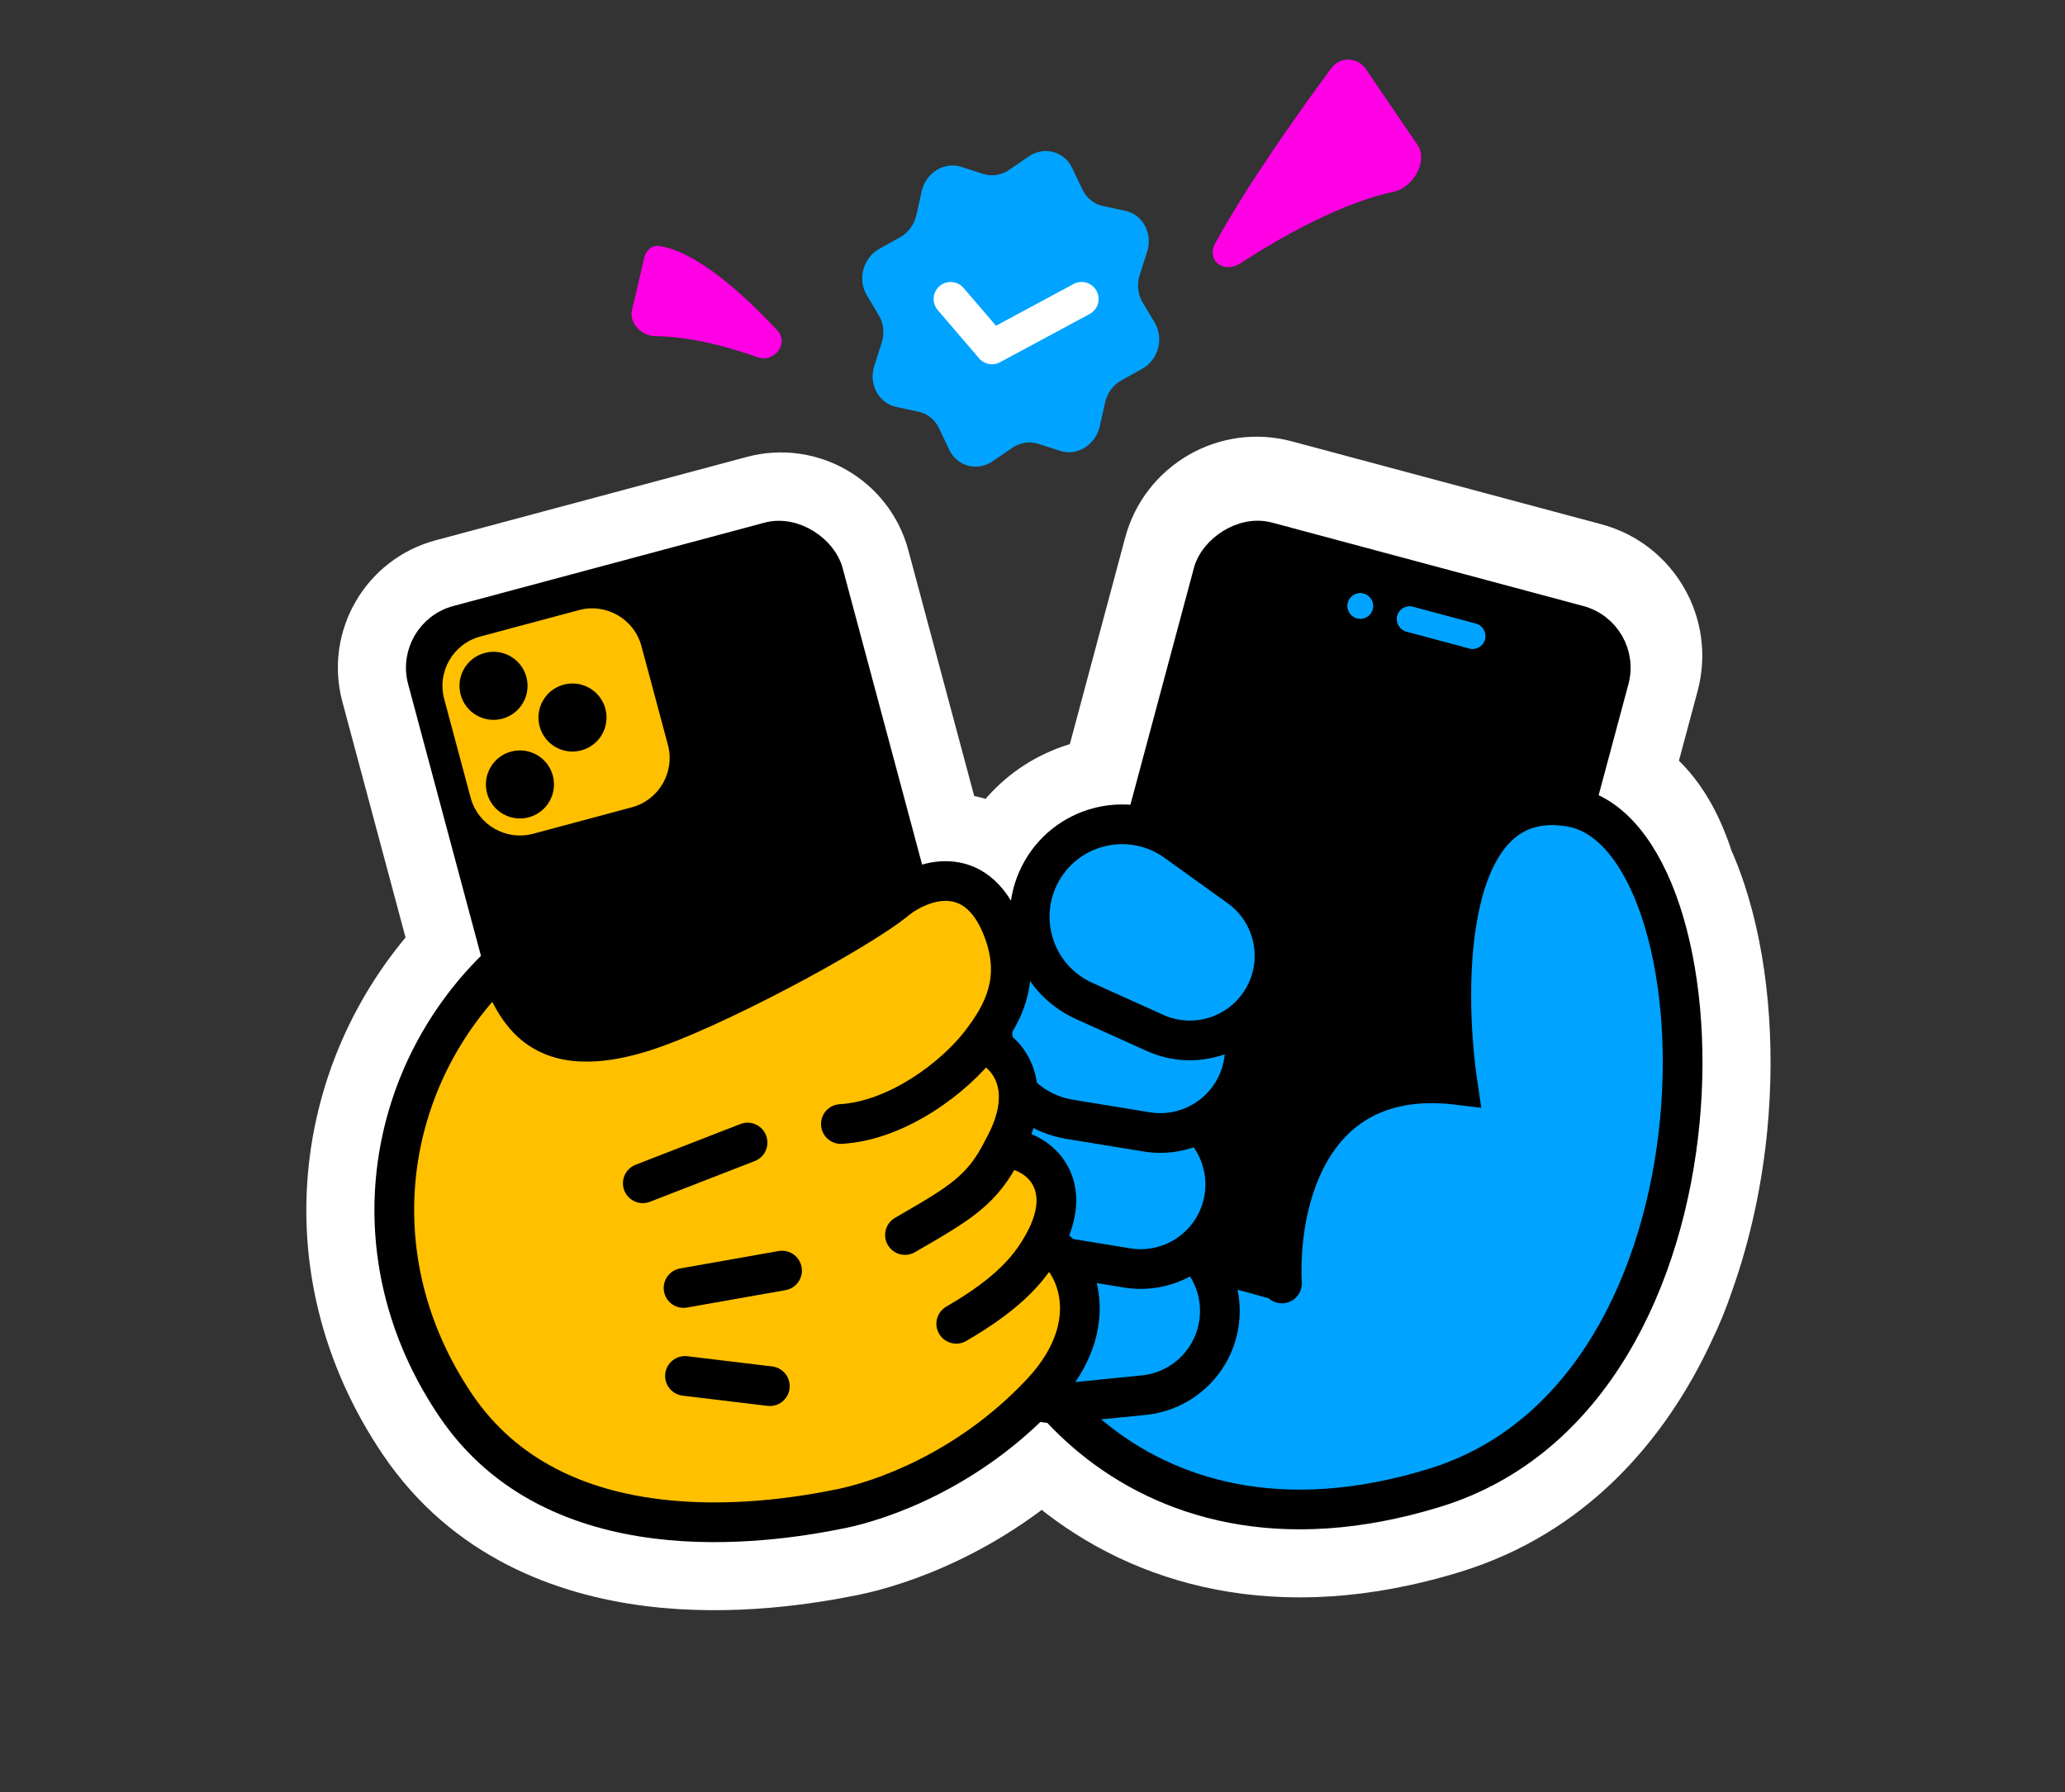 <svg width="182" height="158" viewBox="0 0 182 158" fill="none" xmlns="http://www.w3.org/2000/svg">
<rect x="0" y="0" width="182" height="158" fill="#333333" stroke="none"/>
<g clip-path="url(#clip0_95_6788)">
<mask id="path-1-outside-1_95_6788" maskUnits="userSpaceOnUse" x="26" y="37.499" width="131" height="105" fill="black">
<rect fill="white" x="26" y="37.499" width="131" height="105"/>
<path fill-rule="evenodd" clip-rule="evenodd" d="M112.313 44.705C109.112 43.848 105.822 45.747 104.964 48.948L99.077 70.918C95.617 70.86 92.205 72.616 90.329 75.866C89.678 76.993 89.275 78.192 89.101 79.4C88.567 78.521 87.946 77.807 87.242 77.256C86.116 76.375 84.874 75.984 83.667 75.926C82.831 75.886 82.021 76.004 81.269 76.216L74.259 50.055C73.455 47.054 70.371 45.274 67.37 46.078L39.949 53.425C36.949 54.229 35.168 57.313 35.972 60.314L42.389 84.264C32.023 94.568 29.433 111.156 38.722 124.883C43.524 131.98 50.815 134.77 57.62 135.627C64.409 136.481 70.904 135.445 74.473 134.714C77.982 133.996 85.217 131.57 91.691 125.36C91.893 125.39 92.097 125.414 92.302 125.432C93.177 126.363 94.139 127.268 95.191 128.126C102.086 133.749 112.696 137.238 127.001 132.816C135.849 130.082 141.796 123.49 145.429 115.655C146.035 114.408 146.553 113.141 146.977 111.869C148.468 107.7 149.379 103.315 149.789 99.062C150.463 92.058 149.815 85.182 148.044 79.829C147.736 78.899 147.387 77.995 146.996 77.133C146.725 76.275 146.417 75.465 146.067 74.715C144.983 72.389 143.394 70.43 141.06 69.679L143.825 59.361C144.683 56.16 142.783 52.87 139.582 52.012L112.313 44.705ZM110.246 76.784C112.396 78.33 113.695 80.647 114.007 83.107L126.25 84.723C126.375 82.711 126.636 80.712 127.083 78.859C127.752 76.085 128.886 73.43 130.799 71.599C132.576 69.898 134.891 69.036 137.701 69.277C137.823 69.266 137.945 69.258 138.069 69.252L140.927 58.584C141.356 56.984 140.406 55.339 138.806 54.91L111.536 47.603C109.936 47.174 108.291 48.124 107.862 49.724L102.046 71.428C102.96 71.736 103.846 72.183 104.674 72.779L110.246 76.784ZM112.846 88.866C112.421 89.601 111.909 90.258 111.329 90.829C111.555 92.115 111.51 93.468 111.152 94.805C110.656 96.658 109.622 98.236 108.258 99.407C109.63 101.527 110.123 104.192 109.424 106.798C109.105 107.989 108.564 109.067 107.855 109.996L111.23 110.901C111.366 107.546 112.143 103.559 114.167 100.255C115.444 98.171 117.234 96.334 119.682 95.145C121.608 94.21 123.866 93.712 126.481 93.753C126.286 91.914 126.159 89.855 126.159 87.737L113.892 86.118C113.698 87.062 113.352 87.989 112.846 88.866ZM109.264 115.572C109.264 115.882 109.248 116.188 109.218 116.491L112.984 118.145V114.895C112.367 114.895 111.817 114.572 111.505 114.08L109.008 113.411C109.175 114.105 109.264 114.829 109.264 115.572Z"/>
</mask>
<path fill-rule="evenodd" clip-rule="evenodd" d="M112.313 44.705C109.112 43.848 105.822 45.747 104.964 48.948L99.077 70.918C95.617 70.86 92.205 72.616 90.329 75.866C89.678 76.993 89.275 78.192 89.101 79.4C88.567 78.521 87.946 77.807 87.242 77.256C86.116 76.375 84.874 75.984 83.667 75.926C82.831 75.886 82.021 76.004 81.269 76.216L74.259 50.055C73.455 47.054 70.371 45.274 67.37 46.078L39.949 53.425C36.949 54.229 35.168 57.313 35.972 60.314L42.389 84.264C32.023 94.568 29.433 111.156 38.722 124.883C43.524 131.98 50.815 134.77 57.62 135.627C64.409 136.481 70.904 135.445 74.473 134.714C77.982 133.996 85.217 131.57 91.691 125.36C91.893 125.39 92.097 125.414 92.302 125.432C93.177 126.363 94.139 127.268 95.191 128.126C102.086 133.749 112.696 137.238 127.001 132.816C135.849 130.082 141.796 123.49 145.429 115.655C146.035 114.408 146.553 113.141 146.977 111.869C148.468 107.7 149.379 103.315 149.789 99.062C150.463 92.058 149.815 85.182 148.044 79.829C147.736 78.899 147.387 77.995 146.996 77.133C146.725 76.275 146.417 75.465 146.067 74.715C144.983 72.389 143.394 70.43 141.06 69.679L143.825 59.361C144.683 56.16 142.783 52.87 139.582 52.012L112.313 44.705ZM110.246 76.784C112.396 78.33 113.695 80.647 114.007 83.107L126.25 84.723C126.375 82.711 126.636 80.712 127.083 78.859C127.752 76.085 128.886 73.43 130.799 71.599C132.576 69.898 134.891 69.036 137.701 69.277C137.823 69.266 137.945 69.258 138.069 69.252L140.927 58.584C141.356 56.984 140.406 55.339 138.806 54.91L111.536 47.603C109.936 47.174 108.291 48.124 107.862 49.724L102.046 71.428C102.96 71.736 103.846 72.183 104.674 72.779L110.246 76.784ZM112.846 88.866C112.421 89.601 111.909 90.258 111.329 90.829C111.555 92.115 111.51 93.468 111.152 94.805C110.656 96.658 109.622 98.236 108.258 99.407C109.63 101.527 110.123 104.192 109.424 106.798C109.105 107.989 108.564 109.067 107.855 109.996L111.23 110.901C111.366 107.546 112.143 103.559 114.167 100.255C115.444 98.171 117.234 96.334 119.682 95.145C121.608 94.21 123.866 93.712 126.481 93.753C126.286 91.914 126.159 89.855 126.159 87.737L113.892 86.118C113.698 87.062 113.352 87.989 112.846 88.866ZM109.264 115.572C109.264 115.882 109.248 116.188 109.218 116.491L112.984 118.145V114.895C112.367 114.895 111.817 114.572 111.505 114.08L109.008 113.411C109.175 114.105 109.264 114.829 109.264 115.572Z" fill="black"/>
<path d="M104.964 48.948L99.168 47.395V47.395L104.964 48.948ZM112.313 44.705L113.865 38.91L112.313 44.705ZM99.077 70.918L98.977 76.917L103.66 76.996L104.873 72.471L99.077 70.918ZM90.329 75.866L85.133 72.866V72.866L90.329 75.866ZM89.101 79.4L83.973 82.515L92.655 96.804L95.04 80.255L89.101 79.4ZM87.242 77.256L83.543 81.98L87.242 77.256ZM83.667 75.926L83.379 81.919L83.667 75.926ZM81.269 76.216L75.474 77.769L77.048 83.645L82.902 81.99L81.269 76.216ZM74.259 50.055L68.464 51.608V51.608L74.259 50.055ZM67.37 46.078L65.817 40.282L67.37 46.078ZM39.949 53.425L41.502 59.221L39.949 53.425ZM35.972 60.314L41.767 58.761L35.972 60.314ZM42.389 84.264L46.619 88.52L49.084 86.069L48.185 82.711L42.389 84.264ZM38.722 124.883L33.753 128.246L33.753 128.246L38.722 124.883ZM57.62 135.627L58.37 129.674H58.37L57.62 135.627ZM74.473 134.714L73.27 128.836H73.27L74.473 134.714ZM91.691 125.36L92.573 119.425L89.662 118.992L87.537 121.03L91.691 125.36ZM92.302 125.432L96.675 121.324L95.102 119.649L92.812 119.453L92.302 125.432ZM95.191 128.126L91.399 132.775H91.399L95.191 128.126ZM127.001 132.816L128.773 138.549H128.773L127.001 132.816ZM145.429 115.655L140.032 113.034L140.009 113.082L139.986 113.131L145.429 115.655ZM146.977 111.869L141.327 109.849L141.306 109.909L141.286 109.969L146.977 111.869ZM149.789 99.062L155.761 99.638V99.638L149.789 99.062ZM148.044 79.829L153.741 77.945L153.741 77.945L148.044 79.829ZM146.996 77.133L141.275 78.941L141.384 79.285L141.533 79.613L146.996 77.133ZM146.067 74.715L151.506 72.18L151.506 72.18L146.067 74.715ZM141.06 69.679L135.265 68.126L133.787 73.64L139.222 75.39L141.06 69.679ZM143.825 59.361L138.03 57.808L143.825 59.361ZM139.582 52.012L138.03 57.808H138.03L139.582 52.012ZM114.007 83.107L108.055 83.861L108.636 88.45L113.222 89.055L114.007 83.107ZM110.246 76.784L106.744 81.656H106.744L110.246 76.784ZM126.25 84.723L125.465 90.671L131.841 91.513L132.238 85.094L126.25 84.723ZM127.083 78.859L121.25 77.452V77.452L127.083 78.859ZM130.799 71.599L126.65 67.265V67.265L130.799 71.599ZM137.701 69.277L137.189 75.255L137.714 75.3L138.239 75.252L137.701 69.277ZM138.069 69.252L138.32 75.247L142.724 75.063L143.864 70.805L138.069 69.252ZM140.927 58.584L135.132 57.031L135.132 57.031L140.927 58.584ZM138.806 54.91L140.359 49.114V49.114L138.806 54.91ZM111.536 47.603L109.983 53.399L111.536 47.603ZM107.862 49.724L113.657 51.277V51.277L107.862 49.724ZM102.046 71.428L96.251 69.875L94.792 75.32L100.135 77.116L102.046 71.428ZM104.674 72.779L101.172 77.65L101.172 77.65L104.674 72.779ZM111.329 90.829L107.12 86.552L104.872 88.763L105.42 91.87L111.329 90.829ZM112.846 88.866L107.65 85.866L107.65 85.866L112.846 88.866ZM111.152 94.805L105.357 93.252L105.357 93.252L111.152 94.805ZM108.258 99.407L104.351 94.853L100.373 98.267L103.221 102.667L108.258 99.407ZM109.424 106.798L103.629 105.245L103.629 105.245L109.424 106.798ZM107.855 109.996L103.084 106.358L97.657 113.475L106.302 115.792L107.855 109.996ZM111.23 110.901L109.677 116.696L116.921 118.637L117.225 111.144L111.23 110.901ZM114.167 100.255L109.051 97.121L109.051 97.121L114.167 100.255ZM119.682 95.145L122.303 100.543L122.303 100.543L119.682 95.145ZM126.481 93.753L126.389 99.752L133.163 99.857L132.448 93.119L126.481 93.753ZM126.159 87.737L132.159 87.737L132.159 82.477L126.945 81.789L126.159 87.737ZM113.892 86.118L114.678 80.169L109.141 79.438L108.015 84.908L113.892 86.118ZM109.218 116.491L103.248 115.897L102.816 120.233L106.806 121.985L109.218 116.491ZM112.984 118.145L110.573 123.639L118.984 127.332V118.145H112.984ZM112.984 114.895H118.984V108.889L112.979 108.895L112.984 114.895ZM111.505 114.08L116.573 110.868L115.32 108.891L113.058 108.284L111.505 114.08ZM109.008 113.411L110.561 107.615L100.812 105.003L103.175 114.816L109.008 113.411ZM110.76 50.501L110.76 50.501L113.865 38.91C107.464 37.194 100.884 40.993 99.168 47.395L110.76 50.501ZM104.873 72.471L110.76 50.501L99.168 47.395L93.282 69.365L104.873 72.471ZM95.525 78.866C96.259 77.594 97.589 76.894 98.977 76.917L99.178 64.919C93.645 64.826 88.151 67.638 85.133 72.866L95.525 78.866ZM95.04 80.255C95.107 79.791 95.262 79.322 95.525 78.866L85.133 72.866C84.094 74.665 83.444 76.592 83.162 78.544L95.04 80.255ZM83.543 81.98C83.607 82.031 83.766 82.174 83.973 82.515L94.229 76.284C93.368 74.868 92.284 73.584 90.942 72.532L83.543 81.98ZM83.379 81.919C83.434 81.922 83.46 81.93 83.466 81.933C83.471 81.934 83.477 81.937 83.487 81.942C83.496 81.947 83.515 81.958 83.543 81.98L90.942 72.532C88.753 70.818 86.291 70.045 83.955 69.933L83.379 81.919ZM82.902 81.99C83.134 81.924 83.29 81.915 83.379 81.919L83.955 69.933C82.371 69.857 80.908 70.083 79.636 70.443L82.902 81.99ZM68.464 51.608L75.474 77.769L87.065 74.663L80.055 48.502L68.464 51.608ZM68.923 51.873C68.723 51.927 68.517 51.808 68.464 51.608L80.055 48.502C78.393 42.301 72.019 38.62 65.817 40.282L68.923 51.873ZM41.502 59.221L68.923 51.873L65.817 40.282L38.396 47.63L41.502 59.221ZM41.767 58.761C41.821 58.961 41.702 59.167 41.502 59.221L38.396 47.63C32.195 49.291 28.515 55.666 30.176 61.867L41.767 58.761ZM48.185 82.711L41.767 58.761L30.176 61.867L36.593 85.817L48.185 82.711ZM43.691 121.521C36.088 110.285 38.206 96.881 46.619 88.52L38.159 80.008C25.839 92.254 22.778 112.027 33.753 128.246L43.691 121.521ZM58.37 129.674C52.585 128.945 47.193 126.695 43.691 121.521L33.753 128.246C39.855 137.264 49.044 140.594 56.871 141.58L58.37 129.674ZM73.27 128.836C69.938 129.518 64.195 130.407 58.37 129.674L56.871 141.58C64.622 142.556 71.871 141.371 75.676 140.593L73.27 128.836ZM87.537 121.03C82.075 126.27 75.966 128.285 73.27 128.836L75.676 140.593C79.999 139.708 88.359 136.87 95.844 129.69L87.537 121.03ZM92.812 119.453C92.731 119.447 92.652 119.437 92.573 119.425L90.808 131.295C91.133 131.343 91.461 131.382 91.792 131.41L92.812 119.453ZM98.983 123.476C98.144 122.791 97.374 122.068 96.675 121.324L87.929 129.539C88.979 130.657 90.135 131.745 91.399 132.775L98.983 123.476ZM125.229 127.084C112.828 130.917 104.309 127.82 98.983 123.476L91.399 132.775C99.862 139.678 112.563 143.559 128.773 138.549L125.229 127.084ZM139.986 113.131C136.856 119.882 132.028 124.982 125.229 127.084L128.773 138.549C139.67 135.181 146.737 127.097 150.873 118.18L139.986 113.131ZM141.286 109.969C140.945 110.989 140.527 112.015 140.032 113.034L150.826 118.277C151.543 116.801 152.16 115.293 152.668 113.769L141.286 109.969ZM143.816 98.487C143.449 102.3 142.634 106.195 141.327 109.849L152.627 113.889C154.301 109.206 155.309 104.33 155.761 99.638L143.816 98.487ZM142.348 81.713C143.807 86.124 144.428 92.14 143.816 98.487L155.761 99.638C156.499 91.976 155.823 84.24 153.741 77.945L142.348 81.713ZM141.533 79.613C141.827 80.262 142.1 80.965 142.348 81.713L153.741 77.945C153.373 76.833 152.948 75.728 152.459 74.653L141.533 79.613ZM140.629 77.25C140.851 77.727 141.069 78.289 141.275 78.941L152.717 75.325C152.381 74.261 151.982 73.203 151.506 72.18L140.629 77.25ZM139.222 75.39C139.285 75.41 139.877 75.637 140.629 77.25L151.506 72.18C150.089 69.142 147.503 65.45 142.899 63.967L139.222 75.39ZM138.03 57.808L135.265 68.126L146.856 71.232L149.621 60.914L138.03 57.808ZM138.03 57.808L138.03 57.808L149.621 60.914C151.336 54.512 147.537 47.932 141.135 46.217L138.03 57.808ZM110.76 50.501L138.03 57.808L141.135 46.217L113.865 38.91L110.76 50.501ZM119.959 82.352C119.446 78.301 117.301 74.466 113.748 71.912L106.744 81.656C107.492 82.194 107.945 82.994 108.055 83.861L119.959 82.352ZM127.035 78.775L114.792 77.158L113.222 89.055L125.465 90.671L127.035 78.775ZM121.25 77.452C120.702 79.725 120.402 82.084 120.261 84.352L132.238 85.094C132.347 83.337 132.57 81.698 132.916 80.266L121.25 77.452ZM126.65 67.265C123.55 70.233 122.043 74.165 121.25 77.452L132.916 80.266C133.462 78.004 134.222 76.628 134.948 75.933L126.65 67.265ZM138.213 63.299C133.742 62.916 129.712 64.333 126.65 67.265L134.948 75.933C135.439 75.463 136.04 75.156 137.189 75.255L138.213 63.299ZM137.818 63.258C137.599 63.267 137.38 63.281 137.163 63.301L138.239 75.252C138.265 75.25 138.292 75.248 138.32 75.247L137.818 63.258ZM135.132 57.031L132.273 67.7L143.864 70.805L146.723 60.137L135.132 57.031ZM137.253 60.706C135.653 60.277 134.703 58.632 135.132 57.031L146.723 60.137C148.009 55.336 145.16 50.401 140.359 49.114L137.253 60.706ZM109.983 53.399L137.253 60.706L140.359 49.114L113.089 41.807L109.983 53.399ZM113.657 51.277C113.229 52.878 111.584 53.828 109.983 53.399L113.089 41.807C108.288 40.521 103.353 43.37 102.066 48.172L113.657 51.277ZM107.842 72.981L113.657 51.277L102.066 48.172L96.251 69.875L107.842 72.981ZM108.176 67.907C106.857 66.959 105.434 66.237 103.958 65.741L100.135 77.116C100.486 77.234 100.835 77.408 101.172 77.65L108.176 67.907ZM113.748 71.912L108.176 67.907L101.172 77.65L106.744 81.656L113.748 71.912ZM115.537 95.106C116.498 94.16 117.344 93.075 118.042 91.866L107.65 85.866C107.498 86.128 107.319 86.356 107.12 86.552L115.537 95.106ZM116.948 96.358C117.537 94.157 117.613 91.919 117.237 89.787L105.42 91.87C105.497 92.312 105.483 92.779 105.357 93.252L116.948 96.358ZM112.165 103.96C114.419 102.027 116.129 99.413 116.948 96.358L105.357 93.252C105.182 93.903 104.826 94.446 104.351 94.853L112.165 103.96ZM115.22 108.351C116.373 104.046 115.555 99.639 113.295 96.147L103.221 102.667C103.705 103.415 103.872 104.339 103.629 105.245L115.22 108.351ZM112.626 113.635C113.8 112.095 114.695 110.311 115.22 108.35L103.629 105.245C103.516 105.668 103.327 106.039 103.084 106.358L112.626 113.635ZM112.783 105.105L109.408 104.201L106.302 115.792L109.677 116.696L112.783 105.105ZM109.051 97.121C106.309 101.596 105.395 106.698 105.235 110.657L117.225 111.144C117.336 108.394 117.977 105.522 119.283 103.39L109.051 97.121ZM117.061 89.748C113.413 91.52 110.819 94.234 109.051 97.121L119.283 103.39C120.069 102.108 121.056 101.148 122.303 100.543L117.061 89.748ZM126.574 87.753C123.126 87.7 119.922 88.359 117.061 89.748L122.303 100.543C123.294 100.062 124.607 99.724 126.389 99.752L126.574 87.753ZM120.159 87.737C120.159 90.088 120.3 92.359 120.515 94.386L132.448 93.119C132.273 91.469 132.159 89.623 132.159 87.737L120.159 87.737ZM113.107 92.066L125.374 93.685L126.945 81.789L114.678 80.169L113.107 92.066ZM118.042 91.866C118.874 90.425 119.447 88.892 119.769 87.327L108.015 84.908C107.949 85.232 107.83 85.554 107.65 85.866L118.042 91.866ZM115.189 117.085C115.238 116.585 115.264 116.08 115.264 115.572H103.264C103.264 115.683 103.258 115.791 103.248 115.897L115.189 117.085ZM115.396 112.651L111.63 110.997L106.806 121.985L110.573 123.639L115.396 112.651ZM106.984 114.895V118.145H118.984V114.895H106.984ZM106.437 117.292C107.809 119.457 110.239 120.897 112.99 120.895L112.979 108.895C114.494 108.893 115.825 109.688 116.573 110.868L106.437 117.292ZM107.455 119.207L109.952 119.876L113.058 108.284L110.561 107.615L107.455 119.207ZM115.264 115.572C115.264 114.352 115.118 113.157 114.841 112.006L103.175 114.816C103.232 115.054 103.264 115.306 103.264 115.572H115.264Z" fill="white" mask="url(#path-1-outside-1_95_6788)"/>
<path d="M90.673 13.789C92.026 12.863 93.8 13.339 94.501 14.815L95.403 16.713C95.757 17.459 96.414 17.988 97.194 18.156L99.18 18.583C100.724 18.916 101.616 20.588 101.104 22.191L100.446 24.253C100.188 25.063 100.281 25.941 100.701 26.646L101.77 28.441C102.6 29.837 102.088 31.726 100.663 32.517L98.831 33.535C98.111 33.935 97.587 34.647 97.4 35.477L96.925 37.587C96.556 39.229 94.939 40.229 93.436 39.745L91.503 39.122C90.744 38.878 89.909 39.007 89.225 39.475L87.485 40.665C86.132 41.591 84.358 41.115 83.657 39.639L82.755 37.741C82.401 36.995 81.745 36.466 80.964 36.298L78.979 35.871C77.434 35.538 76.543 33.866 77.054 32.263L77.712 30.201C77.971 29.391 77.877 28.514 77.457 27.808L76.389 26.013C75.558 24.617 76.071 22.728 77.495 21.937L79.327 20.919C80.047 20.519 80.572 19.807 80.758 18.978L81.233 16.867C81.602 15.225 83.219 14.225 84.722 14.709L86.655 15.332C87.415 15.576 88.25 15.447 88.934 14.979L90.673 13.789Z" fill="#00A3FF"/>
<path d="M83.785 26.359L87.43 30.611L95.327 26.359" stroke="white" stroke-width="3" stroke-linecap="round" stroke-linejoin="round"/>
<path d="M122.87 16.89C118.466 17.832 113.327 20.607 109.335 23.206C107.852 24.171 106.27 22.971 107.119 21.418C109.755 16.595 114.173 10.278 117.347 5.996C118.108 4.97 119.647 5.015 120.367 6.071L124.935 12.778C125.897 14.191 124.541 16.532 122.87 16.89Z" fill="#FF00E5"/>
<path d="M58.098 21.687C61.236 22.143 65.267 25.641 68.506 29.125C69.588 30.288 68.23 32.02 66.734 31.485C62.861 30.098 59.807 29.649 57.712 29.63C56.547 29.619 55.432 28.481 55.698 27.347L56.79 22.697C56.936 22.074 57.465 21.595 58.098 21.687Z" fill="#FF00E5"/>
<rect width="37.388" height="67.558" rx="4.5" transform="matrix(-0.966 -0.259 -0.259 0.966 143.6 55.677)" fill="black" stroke="black" stroke-width="2.25"/>
<path d="M128.484 95.645C115.284 94.045 112.651 106.145 112.984 113.145L112 114.5L92.484 109.145V96.645C91.651 100.311 87.941 108.18 87.484 111.145C86.484 117.645 98.984 139.645 126.484 131.145C153.984 122.645 152.484 73.645 138.484 71.145C127.284 69.145 127.151 86.645 128.484 95.645Z" fill="#00A3FF"/>
<path d="M112.984 113.145C112.651 106.145 115.284 94.045 128.484 95.645C127.151 86.645 127.284 69.145 138.484 71.145C152.484 73.645 153.984 122.645 126.484 131.145C98.984 139.645 86.484 117.645 87.484 111.145C87.941 108.18 91.651 100.311 92.484 96.645" stroke="black" stroke-width="3.5" stroke-linecap="round"/>
<circle cx="119.89" cy="53.42" r="1.125" transform="rotate(15 119.89 53.42)" fill="#00A3FF"/>
<rect x="123.441" y="53.207" width="8.002" height="2.25" rx="1.125" transform="rotate(15 123.441 53.207)" fill="#00A3FF"/>
<path d="M85.013 115.572C85.013 110.753 89.174 106.988 93.969 107.467L100.797 108.15C104.61 108.531 107.513 111.74 107.513 115.572C107.513 119.404 104.61 122.612 100.797 122.993L93.969 123.676C89.174 124.156 85.013 120.39 85.013 115.572Z" fill="#00A3FF" stroke="black" stroke-width="3.5"/>
<path d="M86 100.521C87.247 95.867 92.241 93.307 96.748 95.011L103.167 97.438C106.751 98.793 108.725 102.644 107.734 106.345C106.742 110.046 103.107 112.394 99.325 111.775L92.553 110.668C87.797 109.89 84.753 105.176 86 100.521Z" fill="#00A3FF" stroke="black" stroke-width="3.5"/>
<path d="M87.728 88.529C88.975 83.874 93.969 81.314 98.476 83.018L104.895 85.445C108.479 86.8 110.453 90.651 109.461 94.352C108.47 98.053 104.835 100.401 101.053 99.783L94.281 98.675C89.525 97.897 86.481 93.183 87.728 88.529Z" fill="#00A3FF" stroke="black" stroke-width="3.5"/>
<path d="M91.844 76.741C94.254 72.568 99.739 71.387 103.652 74.2L109.224 78.205C112.335 80.442 113.246 84.672 111.33 87.991C109.414 91.309 105.295 92.636 101.802 91.06L95.548 88.237C91.156 86.255 89.435 80.914 91.844 76.741Z" fill="#00A3FF" stroke="black" stroke-width="3.5"/>
<rect x="35.894" y="55.677" width="37.388" height="67.558" rx="4.5" transform="rotate(-15 35.894 55.677)" fill="black" stroke="black" stroke-width="2.25"/>
<path d="M40.172 123.903C49.018 136.975 67.123 134.433 74.123 133C77.623 132.284 85.262 129.7 91.733 122.833C98.205 115.966 93.925 109.827 91.955 109.66C95.152 103.901 90.936 101.117 88.415 101.268C91.612 95.509 88.374 92.16 86.404 91.993C88.414 89.391 90.138 86.284 88.32 81.755C85.94 75.825 81.155 77.63 79.061 79.274C75.85 81.998 62.475 89.207 56.42 91.041C46.912 93.922 45.292 88.335 43.923 85.212C33.877 94.925 31.285 110.771 40.172 123.903Z" fill="#FFC000"/>
<path d="M74.123 133L73.772 131.286L74.123 133ZM40.172 123.903L38.722 124.884L40.172 123.903ZM43.923 85.212L45.526 84.509C45.296 83.984 44.824 83.606 44.262 83.495C43.699 83.384 43.119 83.555 42.707 83.954L43.923 85.212ZM56.42 91.041L56.928 92.716L56.42 91.041ZM79.061 79.274L77.98 77.898C77.963 77.911 77.946 77.925 77.929 77.94L79.061 79.274ZM88.32 81.755L89.944 81.103L89.944 81.103L88.32 81.755ZM86.404 91.993L85.019 90.923L85.019 90.923L86.404 91.993ZM88.415 101.268L86.885 100.419C86.871 100.443 86.858 100.468 86.846 100.493L88.415 101.268ZM91.955 109.66L90.425 108.811L90.425 108.811L91.955 109.66ZM91.733 122.833L90.46 121.633L91.733 122.833ZM74.007 97.343C73.042 97.401 72.307 98.23 72.365 99.195C72.423 100.159 73.252 100.895 74.217 100.837L74.007 97.343ZM78.886 107.358C78.049 107.841 77.762 108.911 78.245 109.748C78.728 110.585 79.799 110.872 80.636 110.389L78.886 107.358ZM83.404 115.185C82.567 115.668 82.281 116.738 82.764 117.575C83.247 118.412 84.317 118.699 85.154 118.216L83.404 115.185ZM73.772 131.286C70.341 131.988 64.284 132.939 58.058 132.155C51.85 131.373 45.665 128.898 41.621 122.922L38.722 124.884C43.524 131.98 50.815 134.77 57.621 135.627C64.409 136.482 70.905 135.445 74.474 134.715L73.772 131.286ZM41.621 122.922C33.232 110.524 35.678 95.618 45.14 86.47L42.707 83.954C32.077 94.232 29.339 111.017 38.722 124.884L41.621 122.922ZM42.32 85.914C42.914 87.27 43.837 89.975 46.019 91.739C48.39 93.656 51.843 94.257 56.928 92.716L55.913 89.366C51.489 90.707 49.378 89.954 48.22 89.017C46.872 87.927 46.3 86.277 45.526 84.509L42.32 85.914ZM56.928 92.716C60.127 91.747 65.11 89.417 69.623 87.039C74.108 84.676 78.42 82.112 80.193 80.609L77.929 77.94C76.49 79.16 72.51 81.562 67.991 83.943C63.5 86.309 58.768 88.501 55.913 89.366L56.928 92.716ZM80.141 80.651C81.001 79.976 82.316 79.365 83.499 79.422C84.047 79.448 84.578 79.616 85.085 80.012C85.604 80.419 86.187 81.138 86.696 82.407L89.944 81.103C89.263 79.407 88.356 78.128 87.243 77.257C86.117 76.375 84.875 75.984 83.667 75.926C81.34 75.814 79.216 76.928 77.98 77.898L80.141 80.651ZM86.696 82.407C87.469 84.333 87.46 85.852 87.109 87.136C86.745 88.471 85.979 89.68 85.019 90.923L87.789 93.063C88.839 91.703 89.94 90.058 90.486 88.057C91.046 86.005 90.989 83.706 89.944 81.103L86.696 82.407ZM86.256 93.737C86.565 93.763 89.671 95.399 86.885 100.419L89.945 102.118C93.553 95.618 90.183 90.557 86.552 90.249L86.256 93.737ZM88.519 103.015C89.203 102.974 90.288 103.376 90.892 104.245C91.386 104.958 91.79 106.352 90.425 108.811L93.485 110.509C95.318 107.208 95.212 104.331 93.767 102.25C92.431 100.325 90.148 99.411 88.31 99.521L88.519 103.015ZM91.807 111.404C91.591 111.385 91.835 111.353 92.306 111.93C92.705 112.418 93.101 113.159 93.297 114.094C93.673 115.882 93.351 118.565 90.46 121.633L93.007 124.033C96.587 120.234 97.361 116.414 96.722 113.374C96.411 111.895 95.772 110.64 95.017 109.716C94.334 108.88 93.304 108.018 92.103 107.916L91.807 111.404ZM90.46 121.633C84.3 128.169 77.023 130.621 73.772 131.286L74.474 134.715C78.223 133.947 86.224 131.23 93.007 124.033L90.46 121.633ZM85.019 90.923C84.019 92.218 82.362 93.781 80.363 95.049C78.358 96.321 76.138 97.215 74.007 97.343L74.217 100.837C77.13 100.662 79.923 99.473 82.237 98.005C84.557 96.534 86.524 94.7 87.789 93.063L85.019 90.923ZM86.846 100.493C86.04 102.122 85.247 103.113 84.133 104.03C82.943 105.009 81.378 105.919 78.886 107.358L80.636 110.389C83.035 109.003 84.894 107.937 86.357 106.732C87.896 105.465 88.984 104.066 89.983 102.044L86.846 100.493ZM90.425 108.811C89.526 110.429 88.046 112.505 83.404 115.185L85.154 118.216C90.296 115.247 92.252 112.73 93.485 110.509L90.425 108.811Z" fill="black"/>
<path d="M65.886 100.722L56.653 104.313" stroke="black" stroke-width="3.5" stroke-linecap="round"/>
<path d="M68.926 112.011L60.245 113.545" stroke="black" stroke-width="3.5" stroke-linecap="round"/>
<path d="M67.85 122.198L60.372 121.298" stroke="black" stroke-width="3.5" stroke-linecap="round"/>
<path fill-rule="evenodd" clip-rule="evenodd" d="M42.332 56.113C39.931 56.756 38.507 59.224 39.15 61.624L41.479 70.318C42.122 72.718 44.59 74.143 46.99 73.5L55.684 71.17C58.084 70.527 59.509 68.06 58.866 65.659L56.536 56.966C55.893 54.565 53.426 53.141 51.025 53.784L42.332 56.113ZM44.273 63.358C45.873 62.929 46.823 61.284 46.394 59.683C45.965 58.083 44.32 57.133 42.72 57.562C41.119 57.991 40.17 59.636 40.599 61.236C41.027 62.837 42.672 63.786 44.273 63.358ZM48.724 68.377C49.152 69.977 48.203 71.622 46.602 72.051C45.002 72.48 43.357 71.53 42.928 69.93C42.499 68.329 43.449 66.684 45.049 66.255C46.65 65.827 48.295 66.776 48.724 68.377ZM51.233 66.151C52.833 65.722 53.783 64.078 53.354 62.477C52.925 60.877 51.28 59.927 49.68 60.356C48.08 60.785 47.13 62.43 47.559 64.03C47.987 65.63 49.633 66.58 51.233 66.151Z" fill="#FFC000"/>
<path fill-rule="evenodd" clip-rule="evenodd" d="M124.528 53.498C123.928 53.337 123.311 53.693 123.151 54.294C122.99 54.894 123.346 55.511 123.946 55.671L129.502 57.16C130.102 57.321 130.719 56.965 130.88 56.365C131.04 55.764 130.684 55.148 130.084 54.987L124.528 53.498ZM119.599 54.507C120.199 54.668 120.816 54.312 120.977 53.711C121.138 53.111 120.782 52.494 120.182 52.334C119.582 52.173 118.965 52.529 118.804 53.129C118.643 53.729 118.999 54.346 119.599 54.507Z" fill="#00A3FF"/>
</g>
<defs>
<clipPath id="clip0_95_6788">
<rect width="182" height="158" fill="white"/>
</clipPath>
</defs>
</svg>
